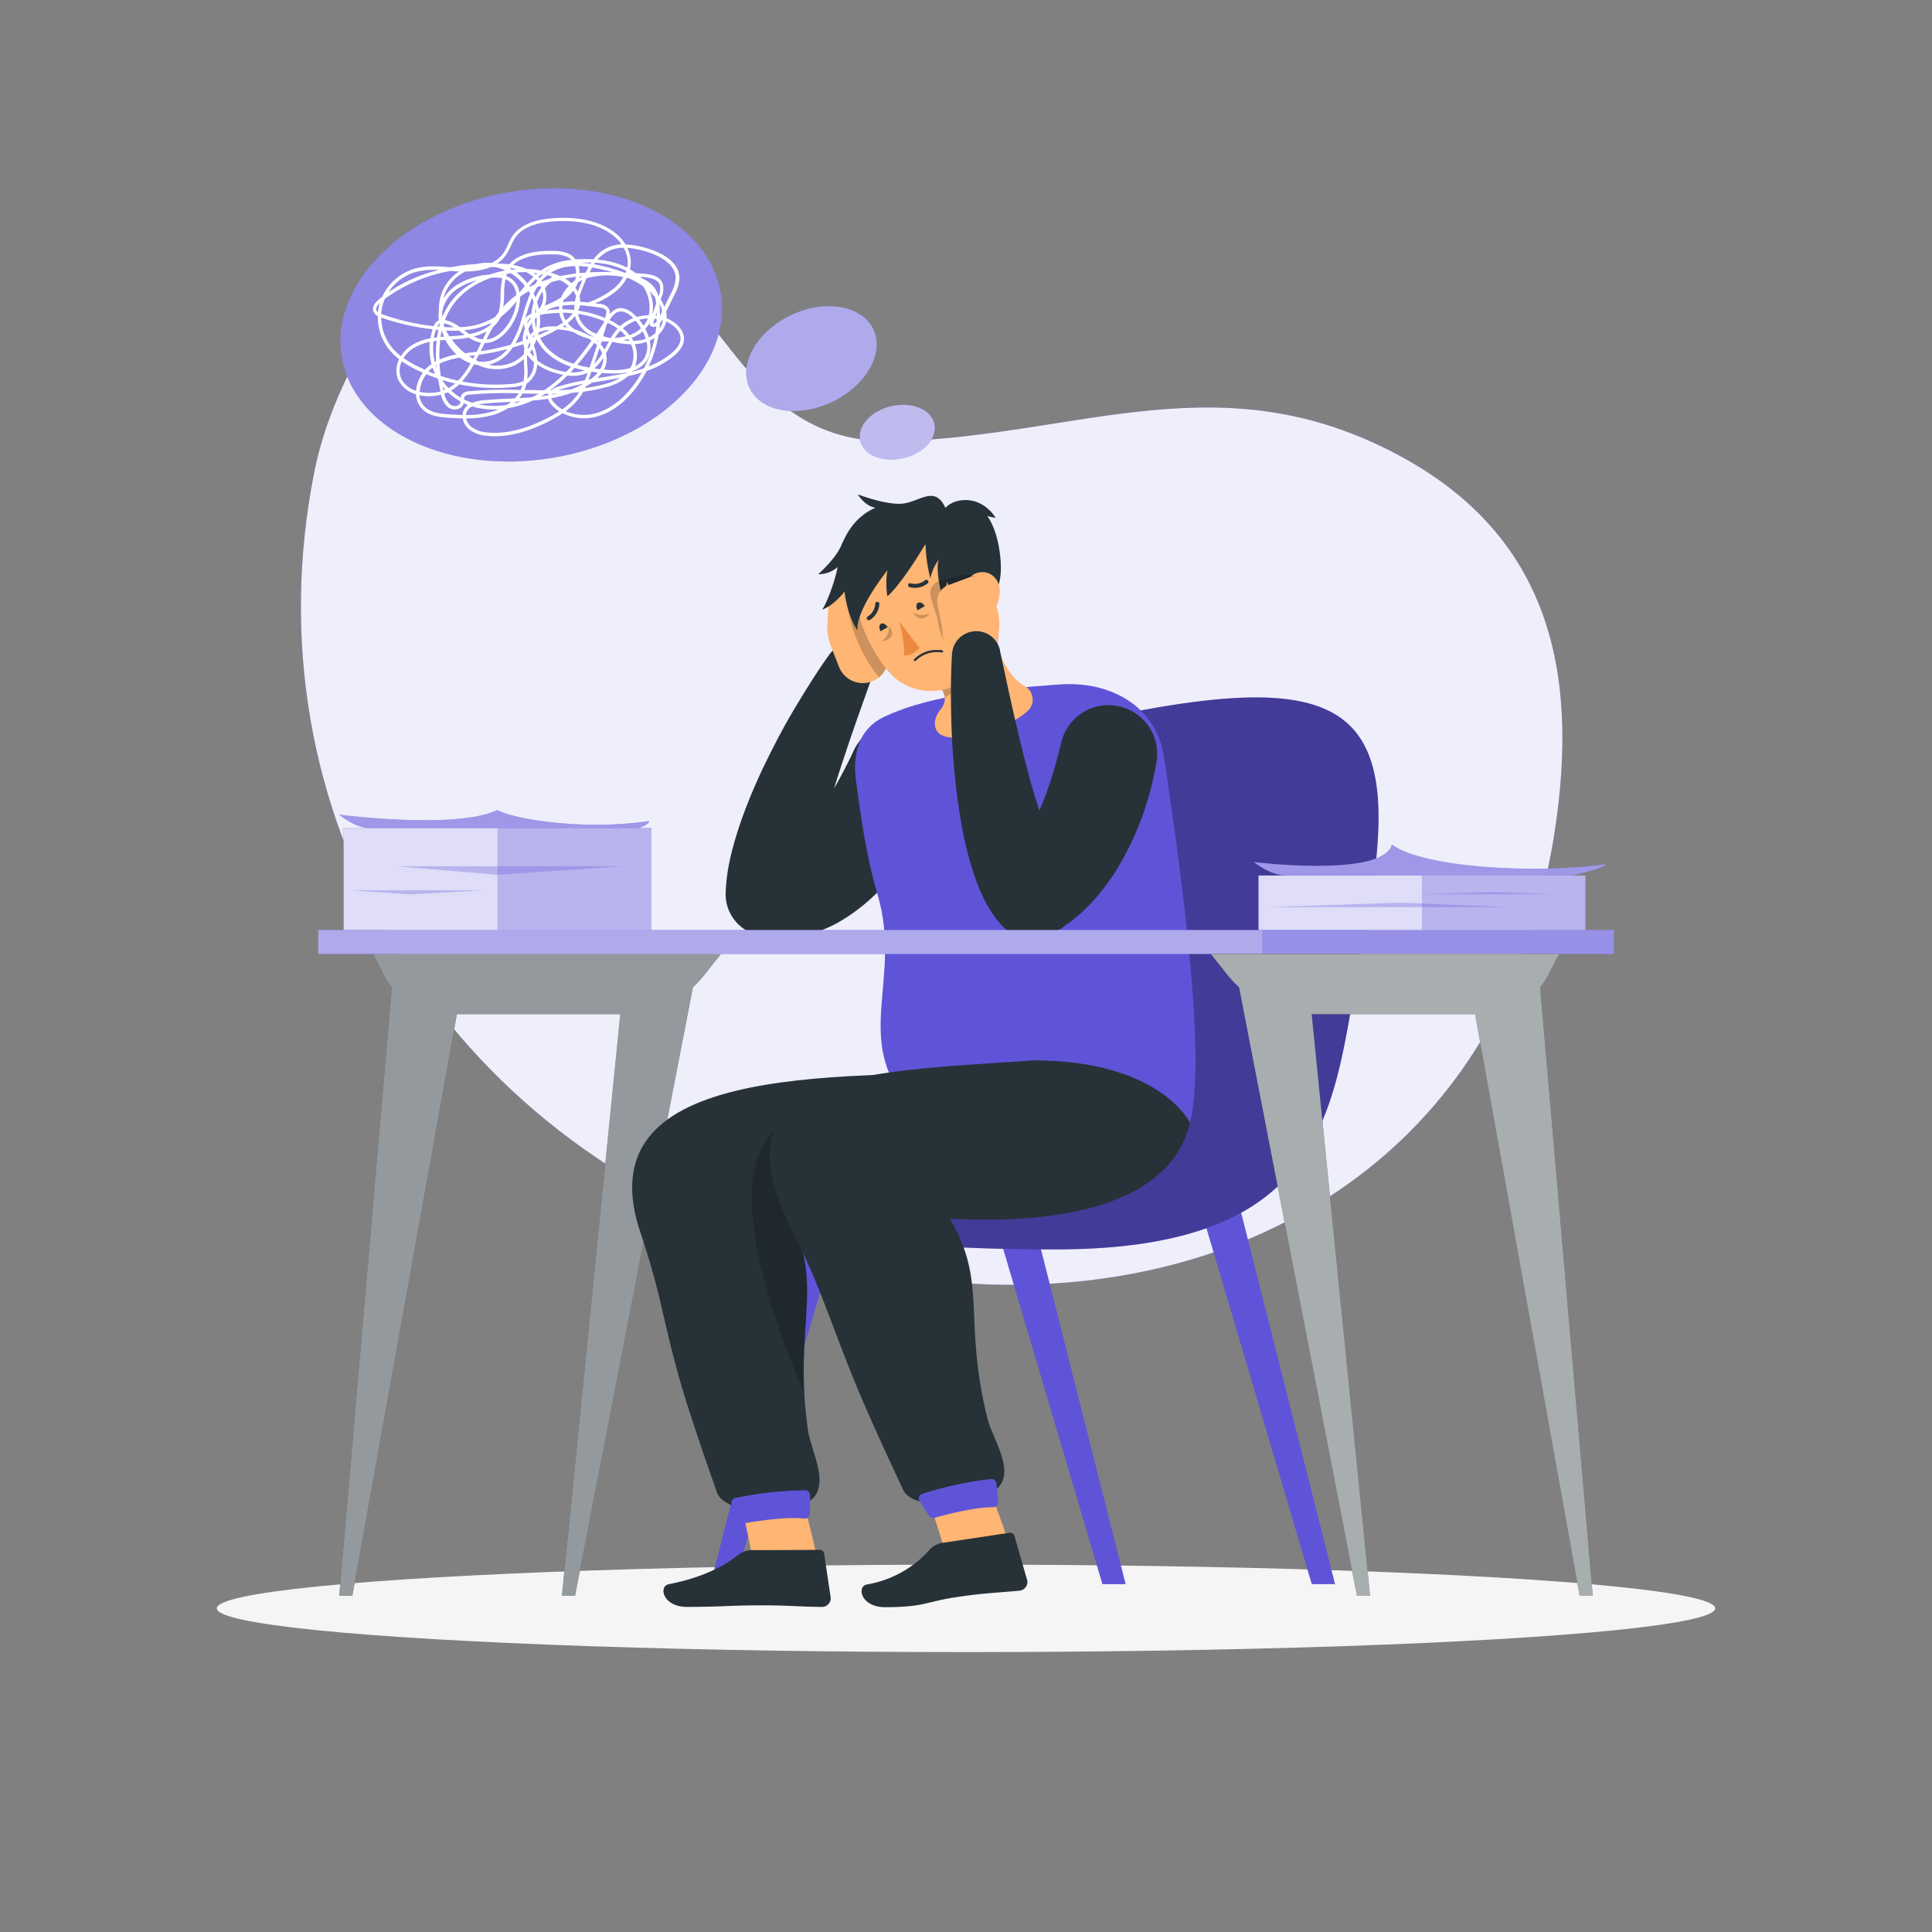 <svg xmlns="http://www.w3.org/2000/svg" viewBox="0 0 500 500"><rect x="0" y="0" width="500" height="500" fill="#808080" stroke="none"/><g id="freepik--background-simple--inject-522"><path d="M232.58,114.21c47.32-1.63,83.71-21,129.64,3.74,38.41,20.69,46.63,55.32,40.11,97.4C386.25,319.06,286.21,352.53,197.45,321.26,113.38,291.63,64,209.79,81.32,122.23c6.55-33.07,37.79-80.6,78.41-60.09C189.52,77.19,192.26,115.59,232.58,114.21Z" style="fill:#5F54D8"></path><path d="M232.58,114.21c47.32-1.63,83.71-21,129.64,3.74,38.41,20.69,46.63,55.32,40.11,97.4C386.25,319.06,286.21,352.53,197.45,321.26,113.38,291.63,64,209.79,81.32,122.23c6.55-33.07,37.79-80.6,78.41-60.09C189.52,77.19,192.26,115.59,232.58,114.21Z" style="fill:#fff;opacity:0.9"></path></g><g id="freepik--Shadow--inject-522"><ellipse id="freepik--path--inject-522" cx="250" cy="416.24" rx="193.89" ry="11.32" style="fill:#f5f5f5"></ellipse></g><g id="freepik--Thoughts--inject-522"><ellipse cx="137.47" cy="84.08" rx="49.72" ry="34.85" transform="translate(-12.19 24.34) rotate(-9.69)" style="fill:#5F54D8"></ellipse><ellipse cx="137.47" cy="84.08" rx="49.72" ry="34.85" transform="translate(-12.19 24.34) rotate(-9.69)" style="fill:#fff;opacity:0.3"></ellipse><path d="M226,85.15c3,6.19-1.8,14.63-10.64,18.86s-18.39,2.62-21.35-3.57,1.81-14.64,10.64-18.86S223,79,226,85.15Z" style="fill:#5F54D8"></path><path d="M226,85.15c3,6.19-1.8,14.63-10.64,18.86s-18.39,2.62-21.35-3.57,1.81-14.64,10.64-18.86S223,79,226,85.15Z" style="fill:#fff;opacity:0.5"></path><path d="M241.81,109.64c.86,3.71-2.75,7.71-8.05,8.93s-10.29-.8-11.14-4.52,2.75-7.71,8-8.93S241,105.92,241.81,109.64Z" style="fill:#5F54D8"></path><path d="M241.81,109.64c.86,3.71-2.75,7.71-8.05,8.93s-10.29-.8-11.14-4.52,2.75-7.71,8-8.93S241,105.92,241.81,109.64Z" style="fill:#fff;opacity:0.6"></path><path d="M128.08,112.89c-.62,0-1.24,0-1.85-.09a8.47,8.47,0,0,1-4.92-1.75,4.84,4.84,0,0,1-1.56-2.78c-1.13,0-2.26-.08-3.4-.14-2.5-.15-5.09-.43-6.91-2.11a5.7,5.7,0,0,1-1.78-4A7.06,7.06,0,0,1,103,98.13a6.29,6.29,0,0,1,.32-5.15,15.41,15.41,0,0,1-2.91-2.91,13.32,13.32,0,0,1-2.62-8.27,2.32,2.32,0,0,1-1.13-1.14c-.4-1,.11-2.12,1.44-3.21.27-.23.56-.46.84-.68a13.35,13.35,0,0,1,8.35-7.23c3-.86,6.13-.62,9.17-.38h.15a55.3,55.3,0,0,1,6.71-.83,12.46,12.46,0,0,1,3.85-.28,7.88,7.88,0,0,0,3.22-2.72,14.18,14.18,0,0,0,1.06-2,14.5,14.5,0,0,1,1.11-2.14c1.86-2.79,5.47-4.38,10.75-4.73,6.26-.4,11.33.68,15.07,3.21a12.61,12.61,0,0,1,3.55,3.59,22.9,22.9,0,0,1,5.52,1c2.53.73,8.42,2.95,8.39,7.78a10.1,10.1,0,0,1-1.35,4.35l-2.09,4.3a7.24,7.24,0,0,1,.13,1.66,9.57,9.57,0,0,1,1.16.57c1.7,1,3.46,2.79,3.32,5-.09,1.44-1,2.83-2.65,4.22a22.76,22.76,0,0,1-7,3.86,30.16,30.16,0,0,1-2.8,4.41c-2.05,2.68-5.47,6.14-10.12,7.39a12.33,12.33,0,0,1-8.81-.85c-.89.59-1.78,1.11-2.59,1.55C137.64,111.42,132.65,112.89,128.08,112.89Zm-7.44-4.62a4,4,0,0,0,1.25,2.11,7.63,7.63,0,0,0,4.42,1.55c4.88.44,10.34-1,16.24-4.19.68-.37,1.42-.79,2.16-1.27a9.54,9.54,0,0,1-2.17-1.93,3.39,3.39,0,0,1-.73-1.34c-1.31.2-2.63.35-3.95.46a26,26,0,0,1-6.46,2,14.9,14.9,0,0,1-3.34,1.59A23.72,23.72,0,0,1,120.64,108.27Zm1.56-3.08a3,3,0,0,0-1.32,1.21,2.52,2.52,0,0,0-.3,1,23.44,23.44,0,0,0,7.21-1c.41-.14.83-.3,1.26-.49A19.09,19.09,0,0,1,122.2,105.19Zm-13.65-2.9a4.75,4.75,0,0,0,1.49,3.09c1.6,1.48,4,1.73,6.36,1.87,1.11.06,2.21.12,3.3.14a3.31,3.31,0,0,1,.41-1.41,3.48,3.48,0,0,1,1-1.16c-.39-.15-.77-.31-1.14-.49l0,.13a2,2,0,0,1-1.38,1.35,2.94,2.94,0,0,1-2.65-.43,5.73,5.73,0,0,1-1.81-3.23,12.58,12.58,0,0,1-3.62.39A11.45,11.45,0,0,1,108.55,102.29Zm37.83,4.1a11.51,11.51,0,0,0,7.76.57c4.41-1.18,7.68-4.5,9.65-7.07a29.64,29.64,0,0,0,2.28-3.47q-1.74.54-3.54.93a13.91,13.91,0,0,1-5.81,2.88,42.79,42.79,0,0,1-5.78,1.14,15.71,15.71,0,0,1-1.05,1.64A16,16,0,0,1,146.38,106.39Zm-3.7-3.34a2.66,2.66,0,0,0,.54.94,8.59,8.59,0,0,0,2.29,1.94,15.72,15.72,0,0,0,3.67-3.44c.24-.32.46-.65.67-1l-1.89.18A32.76,32.76,0,0,1,142.68,103.05ZM115,101.9a5,5,0,0,0,1.51,2.79,2.1,2.1,0,0,0,1.84.29,1.18,1.18,0,0,0,.8-.76,1.55,1.55,0,0,0,.06-.31,15.14,15.14,0,0,1-2.55-1.74c-.25-.21-.49-.43-.72-.65C115.6,101.66,115.28,101.78,115,101.9Zm8.88,2.76a20.73,20.73,0,0,0,7.33.11,11.7,11.7,0,0,0,1-.75h-.31c-2.18.11-4.43.22-6.6.43A12,12,0,0,0,123.84,104.66Zm9.7-.71-.45.43c.59-.15,1.19-.31,1.77-.5Zm-13.47-.58a15.06,15.06,0,0,0,2.13.86,10.77,10.77,0,0,1,3-.65c2.18-.21,4.45-.32,6.64-.42l1.35-.07a10.79,10.79,0,0,0,1-1.29,101,101,0,0,0-12.67.33,1.76,1.76,0,0,0-1.29.48A1.45,1.45,0,0,0,120.07,103.37Zm15.15-1.55a13,13,0,0,1-.84,1.21c1.08-.06,2.16-.13,3.23-.23.62-.28,1.21-.58,1.79-.91-1.28,0-2.55,0-3.82-.06Zm-18.5-.73.46.4a13.9,13.9,0,0,0,2,1.43,1.77,1.77,0,0,1,.29-.8,2.44,2.44,0,0,1,1.91-.87,107.17,107.17,0,0,1,13.28-.32,7.44,7.44,0,0,0,.52-1.23,11.93,11.93,0,0,1-2.88.53,46.62,46.62,0,0,1-13.5-.76A11.77,11.77,0,0,1,116.72,101.09Zm24.35.81-.15.1-.92.56c.61-.07,1.21-.16,1.81-.26a2.12,2.12,0,0,1,.14-.4Zm2,0a1.12,1.12,0,0,0-.19.24l1.28-.26Zm-34.49-.5a10.4,10.4,0,0,0,2,.27,11.73,11.73,0,0,0,3.39-.36c-.21-.93-.42-2-.6-3.07l-.18-.31c-1-.34-1.93-.7-2.88-1.1a8.57,8.57,0,0,0-1.72,4.4S108.53,101.33,108.53,101.39ZM104,93.5a5.37,5.37,0,0,0-.23,4.3,6.12,6.12,0,0,0,3.91,3.34,9.24,9.24,0,0,1,1.76-4.67c-.44-.19-.86-.39-1.29-.6A28.27,28.27,0,0,1,104,93.5ZM114.54,100c.07.35.15.69.22,1l.48-.19C115,100.58,114.76,100.31,114.54,100Zm21.13.93c1.7,0,3.42.07,5.14.07a34.63,34.63,0,0,0,4.94-4,19.86,19.86,0,0,1-2.28-.56A16.74,16.74,0,0,1,139,94.34,6.09,6.09,0,0,1,136.69,99l-.42.28A9.71,9.71,0,0,1,135.67,101Zm11.18-3.77a36.67,36.67,0,0,1-4.49,3.84h.3a5.77,5.77,0,0,1,2-1,53.12,53.12,0,0,1,6.7-1.59c.25-.61.48-1.25.71-1.91A9.9,9.9,0,0,1,146.85,97.18Zm4.09,2.19a49.88,49.88,0,0,0-6.05,1.46l-.41.15c1.1,0,2.19-.09,3.29-.17a23.55,23.55,0,0,0,3.16-1.43Zm-36.5-1a13.88,13.88,0,0,0,1.63,2.1,10.37,10.37,0,0,0,1.72-1.2C116.66,99,115.54,98.68,114.44,98.34ZM151.62,100l-.2.42a41.27,41.27,0,0,0,5.06-1,16.4,16.4,0,0,0,4-1.61c-1.62.3-3.24.56-4.86.82l-2.39.38-.53.36C152.35,99.57,152,99.79,151.62,100Zm-32.05-1.28a45.69,45.69,0,0,0,12.69.64,9.4,9.4,0,0,0,3.23-.72,17.64,17.64,0,0,0,.11-4.25c0-.48,0-1-.07-1.44A9.92,9.92,0,0,1,133,94.64a11.41,11.41,0,0,1-9.28-.15,9.63,9.63,0,0,1-1.07-.21l-.35.61A21.84,21.84,0,0,1,119.57,98.72Zm-5.5-1.42a45.7,45.7,0,0,0,4.49,1.21,20.14,20.14,0,0,0,3-4.06l.24-.42A11,11,0,0,1,119,92.56a19.69,19.69,0,0,0-5.24,1.54C113.8,95.21,113.92,96.28,114.07,97.3Zm39-1.11c-.05.12-.09.25-.14.38-.2.57-.39,1.12-.6,1.66l.55-.09a10.66,10.66,0,0,0,1.83-1.72ZM136.4,92.08v.31c0,.65,0,1.3.07,2a22.49,22.49,0,0,1,0,3.67,5.77,5.77,0,0,0,1.7-4.33,8.82,8.82,0,0,1-1.62-1.77Zm19.35,4.44a9.59,9.59,0,0,1-1.17,1.34l.91-.14c2.26-.36,4.47-.71,6.61-1.17.06,0,.11-.11.17-.17a16.9,16.9,0,0,1-3.23.28C157.94,96.66,156.84,96.62,155.75,96.52Zm-44.9-.4,1.73.67c-.24-.54-.45-1.09-.64-1.64A8.23,8.23,0,0,0,110.85,96.12Zm36.8.25a8.92,8.92,0,0,0,3.65-.52l-1-.22c-.56-.13-1.09-.28-1.61-.43Q148.2,95.79,147.65,96.37ZM139,93.27a15,15,0,0,0,4.69,2.36,16.74,16.74,0,0,0,2.8.63c.44-.44.86-.9,1.28-1.36a16.61,16.61,0,0,1-6.69-4,12.92,12.92,0,0,1-2.21-3.09h0a14,14,0,0,1-.69,1.58,16.36,16.36,0,0,1,.69,2.58A8.81,8.81,0,0,1,139,93.27ZM163.69,96l-.15.2q1.61-.39,3.12-.9a30.66,30.66,0,0,0,2.73-7.84,8.07,8.07,0,0,1-1.25.71,6.6,6.6,0,0,1-.88,5.33A6.89,6.89,0,0,1,163.69,96Zm-7.41-.34c.91.07,1.83.11,2.75.11a14.85,14.85,0,0,0,4.09-.52c.08-.14.16-.28.23-.43a6.85,6.85,0,0,0-.06-5.72,25.39,25.39,0,0,1-4.82-.62l-.86,1.57c-.27.49-.54,1-.82,1.48a5.3,5.3,0,0,1,.2,1.16A5.57,5.57,0,0,1,156.28,95.68Zm-51.87-3a27.08,27.08,0,0,0,4.11,2.36c.49.24,1,.46,1.47.67a8.8,8.8,0,0,1,1.62-1.44l.07,0a16.16,16.16,0,0,1-.45-5.75,12.47,12.47,0,0,0-4.52,1.8A7.92,7.92,0,0,0,104.41,92.72Zm49.36,2.69,1.55.19a4.88,4.88,0,0,0,.79-2.84v-.08A12,12,0,0,1,153.77,95.41Zm-41-.78c.06.2.13.41.2.61,0-.23,0-.46,0-.7Zm36.63-.16,1.17.31c.65.15,1.3.29,2,.41q1-2.88,1.94-5.81c-.22-.22-.44-.43-.66-.61C152.38,90.73,150.93,92.66,149.37,94.47Zm21.06-7.83a31.71,31.71,0,0,1-2.58,8.24,21.24,21.24,0,0,0,5.91-3.41c1.49-1.23,2.25-2.41,2.32-3.6.12-1.81-1.41-3.35-2.87-4.19a8.22,8.22,0,0,0-.84-.42c0,.13-.06.27-.1.4A6.61,6.61,0,0,1,170.43,86.64Zm-6.2,2.46a7.76,7.76,0,0,1,.09,5.72,5.56,5.56,0,0,0,2.22-1.8,5.71,5.71,0,0,0,.78-4.49c-.37.12-.75.23-1.13.32A12,12,0,0,1,164.23,89.1Zm-37.85,5.33a9.8,9.8,0,0,0,6.24-.59,9.47,9.47,0,0,0,2.91-2.11,11.7,11.7,0,0,1,.15-1.51c-.05-.16-.11-.32-.15-.48a4.2,4.2,0,0,1-.14-.59c-.91.31-1.83.6-2.75.86a10,10,0,0,1-5.5,4.24A7,7,0,0,1,126.38,94.43Zm28.72-4.28c-.44,1.38-.89,2.74-1.36,4.1a13.12,13.12,0,0,0,2.09-2.79A5.42,5.42,0,0,0,155.1,90.15Zm-15.36-2.66a11.25,11.25,0,0,0,2,2.81,16,16,0,0,0,6.7,3.89,71.16,71.16,0,0,0,4.62-6c-.3-.2-.57-.38-.81-.52a13.6,13.6,0,0,1-3.86-1.65,17.75,17.75,0,0,0-4.16-.7l-.5.26C142.42,86.29,141.09,86.92,139.74,87.49Zm-27.59.85a15.41,15.41,0,0,0,.35,5.41l.33-.18a32.13,32.13,0,0,1,.15-5.35C112.7,88.25,112.43,88.29,112.15,88.34Zm11.75,5.29a7.74,7.74,0,0,0,3-.22,8.64,8.64,0,0,0,4.36-3,62.69,62.69,0,0,1-7,1.42l-.37,0-.73,1.43Zm-10-5.52a30.6,30.6,0,0,0-.19,5,20,20,0,0,1,4.39-1.32l-.41-.4A13,13,0,0,1,115.28,88Zm7.43,4.09c.36.24.72.47,1.08.67.16-.29.31-.58.46-.87l-.5.07Zm15.82-1a7.14,7.14,0,0,0,1,1.23c0-.09,0-.18,0-.27a16.81,16.81,0,0,0-.41-1.7Zm-38.51-9a12.41,12.41,0,0,0,2.44,7.37,13.88,13.88,0,0,0,2.65,2.66,8.83,8.83,0,0,1,2.5-2.62,13.59,13.59,0,0,1,5.14-2,15.69,15.69,0,0,1,.58-2.34A60.28,60.28,0,0,1,98.62,82.17Zm18.24,5.71a17.67,17.67,0,0,0,3.44,3.58c.64-.1,1.29-.18,1.94-.26l1.08-.15c.29-.58.57-1.16.85-1.73l.29-.59a8.31,8.31,0,0,1-3.17-1.33A41.64,41.64,0,0,1,116.86,87.88Zm8.54.93c-.15.29-.29.59-.44.89s-.39.8-.59,1.21a62.68,62.68,0,0,0,7.72-1.65,24.62,24.62,0,0,0,2.78-6.36l.35-1.18a51.59,51.59,0,0,1,1.93-5.7c-.11-.21-.23-.42-.36-.62a23.54,23.54,0,0,0-2,1.23c-.08.1-.16.21-.25.31a12.55,12.55,0,0,1-.95,4.79c-1.47,3.63-4.52,7.08-8.18,7.08Zm30,.33a7,7,0,0,1,1,1.37c.15-.29.31-.57.47-.86s.45-.84.69-1.26q-.54,0-1.08,0l-.76,0Zm-18.83,1a1.08,1.08,0,0,0,.08.19c.21-.31.41-.64.6-1-.08-.24-.17-.47-.25-.71A7.14,7.14,0,0,0,136.59,90.13Zm-1-6.55a26.75,26.75,0,0,1-2.24,5.31c.65-.2,1.29-.41,1.93-.63a7.4,7.4,0,0,1,.51-3.16A4.81,4.81,0,0,1,135.58,83.58Zm18.84,4.58.31.27.07-.22Zm9-.69a8.46,8.46,0,0,1,.44.77A12,12,0,0,0,166,88a7.77,7.77,0,0,0,1.1-.32,11.56,11.56,0,0,0-.77-1.91A9.5,9.5,0,0,1,163.4,87.47Zm-2.21.61a15.86,15.86,0,0,0,1.64.15c-.09-.16-.19-.32-.29-.47A13.33,13.33,0,0,1,161.19,88.08Zm-24.92-1.45a5.93,5.93,0,0,0-.12,1.33l.25-.1c.06-.12.12-.24.19-.36Zm-8.71-2c-.61,1.06-1.17,2.15-1.72,3.25,3.06-.27,5.63-3.32,6.92-6.51a12.68,12.68,0,0,0,.85-3.35,26,26,0,0,1-4.11,4.08c-.06.13-.12.25-.19.37A7.74,7.74,0,0,1,127.56,84.66Zm-5,2.47a6.25,6.25,0,0,0,2.2.75l.13,0c.34-.7.69-1.39,1-2.08a10,10,0,0,1-1.27.62A14.45,14.45,0,0,1,122.54,87.13ZM156.09,87c.67.2,1.33.36,1.95.5a15.11,15.11,0,0,1,1.66-2.3l.14-.16a15.85,15.85,0,0,0-2.55-1.49L157,84C156.7,85,156.4,86,156.09,87Zm4.45-1.42-.19.2a16.14,16.14,0,0,0-1.25,1.67A14.9,14.9,0,0,0,162,87,11.3,11.3,0,0,0,160.54,85.59Zm-47.71-.24a13.68,13.68,0,0,0-.55,2.09c.27,0,.55-.08.82-.12.1-.64.22-1.27.36-1.91Zm25.54,1.34a4.5,4.5,0,0,0-.64.67l.49-.19ZM167,85.12a12.89,12.89,0,0,1,.92,2.21,7.81,7.81,0,0,0,1.71-1.13c.09-.59.17-1.19.23-1.78a2,2,0,0,1-.64.19,1.13,1.13,0,0,1-1.05-.52l-.12-.17.26-.81a7.43,7.43,0,0,1-1.16,1.83Zm-52.66.4c-.13.56-.24,1.13-.33,1.7l.9-.08Q114.59,86.36,114.33,85.52Zm38.28,1.38q.6.15,1.2.27l0,0A8.54,8.54,0,0,1,149.23,83a7.25,7.25,0,0,1-.42-1.24,10.7,10.7,0,0,1-1.88,1.86,8,8,0,0,0,1.83,1.63,18.84,18.84,0,0,1,3.65,1.54Zm-37.18-1.35a17,17,0,0,0,.86,1.49h.08c1.29-.08,2.59-.17,3.88-.36l-.75-.55-.75-.56C117.7,85.6,116.59,85.6,115.43,85.55Zm39.76,1.16.07,0,.07-.23C155.28,86.57,155.23,86.64,155.19,86.71Zm6-1.73a11.59,11.59,0,0,1,1.69,1.75,8.61,8.61,0,0,0,3-1.76,15,15,0,0,0-1.17-1.73l-.17-.22A10.22,10.22,0,0,0,161.18,85Zm-21.87,1.59.06.13c1-.42,1.95-.86,2.9-1.33a8.15,8.15,0,0,0-2.82.64C139.4,86.2,139.36,86.38,139.31,86.57Zm-2.59-1.38c.14.48.31,1,.48,1.43a4.1,4.1,0,0,1,.63-.62l.25-.21a12.56,12.56,0,0,1-.47-2.19A8.05,8.05,0,0,0,136.72,85.19Zm-16.63.27c.46.35.92.7,1.38,1a14.51,14.51,0,0,0,2.84-.84,9.75,9.75,0,0,0,2.57-1.54l.3-.52A19.63,19.63,0,0,1,120.09,85.46Zm29.52-4.21a5.85,5.85,0,0,0,.42,1.39,7.76,7.76,0,0,0,4.32,3.74c.62-.91,1.23-1.83,1.84-2.75l.15-.5-.51-.21A27.37,27.37,0,0,0,149.61,81.25Zm21.18,2.38c0,.47-.07.94-.13,1.41a5.05,5.05,0,0,0,.76-1.61,4,4,0,0,0,.11-.5l-.23-.07,0,0A3.59,3.59,0,0,1,170.79,83.63ZM139.72,81.5c0,.29.05.57.06.86a14.36,14.36,0,0,1-.15,2.63,10,10,0,0,1,3.05-.52q.67,0,1.35,0a18.86,18.86,0,0,0,1.69-1,6.92,6.92,0,0,1-.85-2c0-.16-.08-.32-.11-.47A27.58,27.58,0,0,0,139.72,81.5Zm-1.31,1.1a12,12,0,0,0,.35,2.3,13.94,13.94,0,0,0,.14-2.51c0-.09,0-.19,0-.29C138.72,82.26,138.56,82.43,138.41,82.6Zm7.15,2c.41,0,.82.11,1.23.18a6.64,6.64,0,0,1-.56-.63ZM115,84.65q1.29.07,2.49.06a7.23,7.23,0,0,0-2.56-1h-.09s0,.09,0,.14c0,.25.11.5.17.74C115,84.57,115,84.61,115,84.65Zm.14-1.84A9.63,9.63,0,0,1,119,84.66,18.28,18.28,0,0,0,128.18,82l0,0c.27-.4.56-.79.86-1.17a17.65,17.65,0,0,0,.51-4.62A21.91,21.91,0,0,1,130,72a9.76,9.76,0,0,0-2.95-.1,24.87,24.87,0,0,0-3.14,1.37,19.31,19.31,0,0,0-5.22,3.86A17,17,0,0,0,115.16,82.81Zm-2,1.69.5,0,.18-.62a1.33,1.33,0,0,1,0-.19.51.51,0,0,0-.16.09A1.63,1.63,0,0,0,113.17,84.5Zm44.61-1.68a17,17,0,0,1,2.7,1.61,10.81,10.81,0,0,1,3.45-2.1c-1-1-2.6-2.2-4.17-1.54A5.09,5.09,0,0,0,157.78,82.82ZM98.65,81.24l.23.09a59.53,59.53,0,0,0,13.37,3.08l0,0a2.78,2.78,0,0,1,.84-1.23,2.19,2.19,0,0,1,.5-.27q-.06-.44-.09-.87a8.62,8.62,0,0,1,.07-1.43,13.72,13.72,0,0,1,.69-4.65,11.38,11.38,0,0,1,4.59-5.71c-.72,0-1.45-.09-2.16-.14A40.63,40.63,0,0,0,99.6,77.34q-.19.45-.36.93A12.13,12.13,0,0,0,98.65,81.24Zm66.81,1.51a15.88,15.88,0,0,1,1.07,1.56,6.69,6.69,0,0,0,1.12-1.9A10.85,10.85,0,0,0,165.46,82.75Zm3.57,1a.21.21,0,0,0,.11,0,1.42,1.42,0,0,0,.8-.47l0-.72-.53-.07Zm-31.52-1.55a1.87,1.87,0,0,0-.92.9,1.76,1.76,0,0,0-.14.65,10.64,10.64,0,0,1,1.06-1.46Zm8.15-1.24a1.22,1.22,0,0,0,.06.26,6.09,6.09,0,0,0,.7,1.7,9.93,9.93,0,0,0,1.79-1.82C147.36,81,146.51,80.94,145.66,80.93Zm-8-3.85c-.63,1.57-1.12,3.24-1.61,4.89l-.14.48a3.19,3.19,0,0,1,1.61-1.26c0-.23,0-.45.07-.68a11.35,11.35,0,0,1,.51-2.31C138,77.82,137.83,77.44,137.67,77.08Zm12,3.29a28.75,28.75,0,0,1,6.5,1.73l.42.18.18-.6a2.15,2.15,0,0,0,.09-1.35c-.24-.52-1-.69-1.71-.79-.92-.12-1.87-.26-2.84-.37l-.27.11-.05-.14c-.62-.07-1.25-.12-1.88-.16A6.06,6.06,0,0,1,149.66,80.37Zm11-.65c1.72,0,3.26,1.34,4.14,2.3a12,12,0,0,1,3.09-.49,9.87,9.87,0,0,0-1.44-7.45,22.31,22.31,0,0,0-3.87-2.16l-.33-.06a11.65,11.65,0,0,1-2.78,3.44A20.77,20.77,0,0,1,154,78.5l1.26.17A2.79,2.79,0,0,1,157.64,80a2.21,2.21,0,0,1,.1,1.39A4.33,4.33,0,0,1,159.42,80,3.13,3.13,0,0,1,160.7,79.72Zm-46.23.9c0,.44,0,.88.08,1.34a17.64,17.64,0,0,1,3.45-5.4,20.22,20.22,0,0,1,5.44-4,14.77,14.77,0,0,0-5.2,2.27A9.1,9.1,0,0,0,114.47,80.62Zm56.27-1.92c0,.17,0,.34,0,.5.07.85.09,1.69.09,2.53l.56-1.16A7.87,7.87,0,0,0,170.74,78.7Zm-1,2.92.27,0c0-.28,0-.57,0-.85Zm-1.55-6.19a10.36,10.36,0,0,1,.66,6.07l1-3a10.09,10.09,0,0,0-.3-1.59c-.14-.18-.3-.36-.46-.54S168.48,75.72,168.17,75.43Zm-29.59,4.46c0,.24-.08.48-.11.73l0,.27.28-.07h0A9,9,0,0,0,138.58,79.89ZM98.27,78.42c-.53.51-1.11,1.25-.84,1.91a1.08,1.08,0,0,0,.38.47A13,13,0,0,1,98.27,78.42Zm46.41.81a14.69,14.69,0,0,0-2.31.64c-.34.13-.68.29-1,.46a30.74,30.74,0,0,1,3.32-.27A5.75,5.75,0,0,1,144.68,79.23Zm.86.82c1,0,2.06.07,3.08.18a9.67,9.67,0,0,1,.07-1.31,21.6,21.6,0,0,0-3.12.17A7.7,7.7,0,0,0,145.54,80.05ZM139,78.21a14,14,0,0,1,.47,1.8l.24-.32a5,5,0,0,0,.66-4.21A12.69,12.69,0,0,0,139,78.21Zm32-.7a9.32,9.32,0,0,1,.94,1.9l1.66-3.4a9.79,9.79,0,0,0,1.26-4c0-4.23-5.43-6.26-7.77-6.94a22.56,22.56,0,0,0-4.76-.93,8.32,8.32,0,0,1,.91,3.56,7.34,7.34,0,0,1-.21,2,12.65,12.65,0,0,1,1.52,1l1.85.12c1.82.12,4.33.52,5.09,2.51a5.18,5.18,0,0,1-.28,3.53ZM130.8,72.27a20.6,20.6,0,0,0-.33,3.92,30.67,30.67,0,0,1-.2,3.18,23,23,0,0,1,3.36-3,4.74,4.74,0,0,0-1.76-3.51A4.48,4.48,0,0,0,130.8,72.27ZM141,74.61a6.32,6.32,0,0,1,0,4.47A23.76,23.76,0,0,0,145.21,77a9.6,9.6,0,0,1,2-3,10.39,10.39,0,0,0-2.36-1.53c-.72.16-1.47.36-2.22.58A11.75,11.75,0,0,0,141,74.61Zm3.78,3.64-.17.1.16,0Zm5.36-.15c.68,0,1.35.11,2,.18a22.7,22.7,0,0,0,6.75-3.65,10.9,10.9,0,0,0,2.42-2.93,20.17,20.17,0,0,0-9.52.31c-.25.57-.49,1.16-.73,1.75-.39,1-.78,2-1.07,3a5.31,5.31,0,0,1,.14,1.07Zm-4.25-.55c-.08.21-.14.42-.2.63a22.83,22.83,0,0,1,3.09-.14c.08-.43.19-.87.31-1.31a5.18,5.18,0,0,0-.72-1.5A11.36,11.36,0,0,1,145.93,77.55Zm-25.41-7.3a10.76,10.76,0,0,0-5.41,6,8.36,8.36,0,0,0-.3,1,10.75,10.75,0,0,1,2.92-3.15,18.17,18.17,0,0,1,8.52-3l.56-.06a25.64,25.64,0,0,1,3.82-1l.06-.11,0,0a10.54,10.54,0,0,0-1.54-.57c-.3-.09-.61-.16-.92-.22H127A17.51,17.51,0,0,1,120.52,70.25ZM138.12,76c.16.32.31.64.45,1a12.67,12.67,0,0,1,1.48-2.54c-.07-.16-.15-.31-.23-.47l-.81.34A17.13,17.13,0,0,0,138.12,76Zm32.21.46a1.71,1.71,0,0,0,.11.14,4.53,4.53,0,0,0,.29-2.92c-.58-1.53-2.75-1.85-4.33-2l-.7,0L166,72a7.47,7.47,0,0,1,3.58,2.76A6.94,6.94,0,0,1,170.33,76.46Zm-39.31-5a5.15,5.15,0,0,1,3.4,4.26c.46-.56.93-1.13,1.41-1.69a13.72,13.72,0,0,0-3.62-3.31c-.32,0-.65.09-1,.15C131.16,71,131.09,71.22,131,71.42Zm-18.89-1.6a16.76,16.76,0,0,0-4.64.56,12.46,12.46,0,0,0-6.94,5.18,40.31,40.31,0,0,1,12.93-5.71Q112.81,69.82,112.13,69.82Zm35.71,4.7a8.94,8.94,0,0,0-.8,1,8,8,0,0,0,.8-1Zm1.09-.06a7,7,0,0,1,.61,1c.24-.67.49-1.33.76-2l.39-1a10.09,10.09,0,0,0-1.15.64A7.24,7.24,0,0,1,148.93,74.46ZM137.57,75l0,.06.05-.11ZM137,74c.05.07.1.14.14.21.44-.22.87-.43,1.3-.62.2-.32.4-.62.62-.91-.12-.15-.25-.3-.38-.44C138.05,72.82,137.49,73.42,137,74Zm3.68-.39,0,0,.06-.07Zm-7.06-3.09a14.6,14.6,0,0,1,2.84,2.77c.51-.57,1-1.12,1.58-1.65a3.4,3.4,0,0,0-.3-.23,9.38,9.38,0,0,0-1.61-1A23.31,23.31,0,0,0,133.57,70.55Zm12.6,1.55a11.3,11.3,0,0,1,1.67,1.21,9.78,9.78,0,0,1,.95-.75c.08-.3.15-.6.2-.9-.61.08-1.21.16-1.81.26Zm-6.07.63.09.14c.68-.25,1.34-.48,2-.68q.36-.3.75-.57l-.09,0c-.41-.13-.83-.25-1.25-.36A10.57,10.57,0,0,0,140.1,72.73Zm-.82-1,.28.33a9.35,9.35,0,0,1,1-1l-.33-.07Q139.73,71.29,139.28,71.68Zm10.61-.12c0,.12,0,.23,0,.35a6.65,6.65,0,0,1,.66-.32l.24-.11Zm-7.37-1,.59.18a15.37,15.37,0,0,1,1.84.7c.72-.16,1.42-.29,2.09-.4s1.35-.21,2-.29a5.61,5.61,0,0,0-.14-1.42,3,3,0,0,0-.13-.47A11.9,11.9,0,0,0,142.52,70.58Zm-12.69.53.35.07c0-.06,0-.11,0-.16Zm8.22-.5.16.12.43.34.4-.34C138.71,70.69,138.38,70.64,138.05,70.61Zm11.66-1.73a2.29,2.29,0,0,1,.07.28,6.91,6.91,0,0,1,.16,1.51l1.6-.13c.24-.5.48-1,.74-1.45A24,24,0,0,0,149.71,68.88Zm13.12,1.74h.1l-.09-.06Zm-1.26-.07.33,0c.06-.15.11-.3.16-.44A20.66,20.66,0,0,0,154,68l-.26.39c.92.16,1.79.36,2.6.55A45.72,45.72,0,0,1,161.57,70.55Zm-8.36-1.32c-.23.4-.45.82-.66,1.25,1.94-.1,3.89-.11,5.83-.06-.78-.22-1.54-.42-2.27-.59C155.1,69.58,154.13,69.38,153.21,69.23Zm-12,1,.18,0,0,0a10.68,10.68,0,0,1,1.31-.83q-.48.23-1,.48C141.58,70,141.4,70.13,141.21,70.25Zm-4.93-.64A25.78,25.78,0,0,1,140,70a13.35,13.35,0,0,1,1.35-.85,17.52,17.52,0,0,1,6.5-1.9,3.7,3.7,0,0,0-.89-.69,7.82,7.82,0,0,0-3.49-.71c-3.59-.15-8.07.26-10.68,2.73A14.59,14.59,0,0,1,136.28,69.61ZM132,69.53l.44.25q.63-.07,1.26-.12c-.52-.12-1-.22-1.58-.3Zm22.65-2.32a21.05,21.05,0,0,1,7.67,2.05,7.14,7.14,0,0,0,.14-1.51,7.85,7.85,0,0,0-1.05-3.62,9,9,0,0,0-4.06.9A8.52,8.52,0,0,0,154.62,67.21Zm-26,1a30.21,30.21,0,0,1,3.11.2c2.75-3.11,7.79-3.62,11.79-3.46a8.75,8.75,0,0,1,3.87.82,4.61,4.61,0,0,1,1.52,1.36c.77-.05,1.48-.07,2.13-.08q1.31,0,2.52.06a9.88,9.88,0,0,1,3.37-2.89,9.63,9.63,0,0,1,3.9-1,11.68,11.68,0,0,0-3-2.87c-3.58-2.43-8.46-3.46-14.53-3.06-5,.32-8.37,1.78-10.07,4.34a15.24,15.24,0,0,0-1.05,2,14.5,14.5,0,0,1-1.11,2.14A8.29,8.29,0,0,1,128.61,68.23Zm21-.24a23.79,23.79,0,0,1,3.19.28c.06-.1.12-.2.19-.3-.63,0-1.27,0-1.92,0C150.59,68,150.1,68,149.58,68Z" style="fill:#fff"></path></g><g id="freepik--Character--inject-522"><path d="M96.52,246.89l2.76,5.35a18.48,18.48,0,0,0,2.13,3.26L87.79,413h3.4l27.06-150.54h42.29L145.42,413h3.4l30.51-157.5a28.62,28.62,0,0,0,3-3.26l4.25-5.35Z" style="fill:#263238"></path><path d="M96.52,246.89l2.76,5.35a18.48,18.48,0,0,0,2.13,3.26L87.79,413h3.4l27.06-150.54h42.29L145.42,413h3.4l30.51-157.5a28.62,28.62,0,0,0,3-3.26l4.25-5.35Z" style="fill:#fff;opacity:0.5"></path><polygon points="291.32 409.97 285.3 409.97 255.56 309.49 265.91 309.49 291.32 409.97" style="fill:#5F54D8"></polygon><polygon points="183.9 409.97 189.92 409.97 219.66 309.49 209.31 309.49 183.9 409.97" style="fill:#5F54D8"></polygon><polygon points="345.51 409.97 339.49 409.97 309.75 309.49 320.11 309.49 345.51 409.97" style="fill:#5F54D8"></polygon><path d="M283.65,186.2c-37.75,8.12-38.39,57.56-34.57,89.82a22.59,22.59,0,0,1-22.42,25.29H189.51a5.61,5.61,0,0,0-2.34,10.7c12.21,5.61,36.72,11.34,85.89,11.34,74.79,0,71.75-40.44,79.67-79.59C365.12,182.58,350.84,171.75,283.65,186.2Z" style="fill:#5F54D8"></path><path d="M283.65,186.2c-37.75,8.12-38.39,57.56-34.57,89.82a22.59,22.59,0,0,1-22.42,25.29H189.51a5.61,5.61,0,0,0-2.34,10.7c12.21,5.61,36.72,11.34,85.89,11.34,74.79,0,71.75-40.44,79.67-79.59C365.12,182.58,350.84,171.75,283.65,186.2Z" style="opacity:0.3"></path><path d="M237.8,188.21A12.59,12.59,0,0,0,221,194.14l-.33.7-.47,1-.57,1.15-1.2,2.35c-.83,1.56-1.65,3.13-2.54,4.63l0,0c.69-2.31,1.44-4.63,2.21-6.94s1.6-4.85,2.45-7.27c1.65-4.83,3.44-9.74,5.11-14.51l.06-.16a6.29,6.29,0,0,0-11.05-5.75c-3.21,4.48-6,9-8.79,13.62s-5.29,9.41-7.7,14.32a145.07,145.07,0,0,0-6.47,15.4c-.92,2.72-1.79,5.52-2.51,8.5a49.48,49.48,0,0,0-1.4,9.82,10.85,10.85,0,0,0,8.88,11.1l.82.15a27.65,27.65,0,0,0,10.46-.13,31.93,31.93,0,0,0,9-3.41,47.75,47.75,0,0,0,12.44-10.29,64.27,64.27,0,0,0,4.54-5.69c1.37-1.93,2.68-3.86,3.85-5.85s2.31-4,3.32-6c.51-1,1-2.05,1.49-3.11l.69-1.61.75-1.82A12.62,12.62,0,0,0,237.8,188.21Z" style="fill:#263238"></path><path d="M214.4,156.63l-.27,5a14,14,0,0,0,1,5.83l2,5.13a6.63,6.63,0,0,0,5.73,4.18h0a6.59,6.59,0,0,0,7-5.89,25.86,25.86,0,0,0-.69-7.64l-.56-6.35a4.41,4.41,0,0,0-4.07-4l-5.41-.41A4.43,4.43,0,0,0,214.4,156.63Z" style="fill:#ffb573"></path><path d="M229.18,163.23l-.56-6.34a4.42,4.42,0,0,0-4.06-4l-5.24-.4c-.59,8.18,3.6,17.28,8.19,22.8a6.4,6.4,0,0,0,2.35-4.41A25.62,25.62,0,0,0,229.18,163.23Z" style="opacity:0.2"></path><path d="M274.19,177.14c-14.44,1.08-32.52,2.26-45.49,8.43-6.4,3.05-8.12,9.46-7.17,16.49,1.51,11.16,2.81,20.07,5.59,29.49,6.44,21.73-6.47,37.29,8,54.12,6.35,7.22,45.28,14,72.85,4.94,4-16.45-1.17-57.36-6.7-94.6C299.34,182.86,287.46,176.15,274.19,177.14Z" style="fill:#5F54D8"></path><path d="M256.27,159.65c.7,6.12,3.73,15.1,8.91,17.9a4,4,0,0,1,.73,6.5c-3.05,2.67-7.76,5-14.08,6.31-8.24,1.68-10-.81-9.88-3.37a6,6,0,0,1,1.44-3.34c2.66-3.28,0-5.83-1.65-7.75Z" style="fill:#ffb573"></path><path d="M252.57,168.88a10.09,10.09,0,0,0-.54-1l-10.28,8.05c1,1.25,2.56,2.78,2.75,4.59C249.81,177.33,254.13,172.2,252.57,168.88Z" style="opacity:0.2"></path><path d="M188.51,379.91c2-2.05,14.72-6,14.72-6a252,252,0,0,1,8.24,29.24L195,404.83S192.27,388.14,188.51,379.91Z" style="fill:#ffb573"></path><path d="M261.35,277.62c-47.63.68-110.31-1.87-95.55,41.54,6.32,18.58,5.81,25.41,13.2,47.92,3.18,9.69,4.26,12.54,6.57,19.25,2.53,6,17.69,4.9,23.29,2.55,6.73-3.58,1-13.25.25-18.69-3.83-26.56,4.12-36.71-4.24-54.12,15.2,2.2,57.93.66,64.29-25.46C269.16,290.61,277.92,280.2,261.35,277.62Z" style="fill:#263238"></path><path d="M189.45,389.53l2,4a1.25,1.25,0,0,0,1.33.67c2.7-.47,10.74-1.76,15.42-1.19a1.26,1.26,0,0,0,1.39-1.17c.09-1.58.07-3.63.05-4.92a1.27,1.27,0,0,0-1.26-1.23,91.55,91.55,0,0,0-18.12,2A1.26,1.26,0,0,0,189.45,389.53Z" style="fill:#5F54D8"></path><path d="M215,413.61,213.28,402a1.16,1.16,0,0,0-1.22-.89l-16.89.07a6.23,6.23,0,0,0-3.84,1c-3.8,3.14-9.69,6.15-18.25,7.81-2.71.53-1.56,5.91,4.79,5.88,10.5-.05,10.06-.38,19-.41,7.66,0,9.58.35,15.66.41A2.3,2.3,0,0,0,215,413.61Z" style="fill:#263238"></path><path d="M250.4,143.59c4.47,10.24,7.61,16,5.22,24-3.58,12.09-18.1,14.81-25.53,6.35-6.68-7.62-12.87-23.1-5.22-32.78C232.41,131.64,245.93,133.34,250.4,143.59Z" style="fill:#ffb573"></path><path d="M242.18,168.21a10.64,10.64,0,0,1,1.65.09.28.28,0,0,1,.24.33.27.27,0,0,1-.32.24A7.76,7.76,0,0,0,237,171a.29.29,0,0,1-.41,0,.28.28,0,0,1,0-.4A8.08,8.08,0,0,1,242.18,168.21Z" style="fill:#263238"></path><path d="M237.57,156c-.51.29-.55,1.16-.1,1.94l1.84-1.07C238.86,156.09,238.08,155.7,237.57,156Z" style="fill:#263238"></path><path d="M228,161.43c-.51.29-.56,1.16-.1,1.94l1.84-1.07C229.23,161.52,228.46,161.13,228,161.43Z" style="fill:#263238"></path><path d="M235.07,151.14a.53.53,0,0,1,.55-.19,4.17,4.17,0,0,0,3.74-.75.53.53,0,0,1,.75,0,.53.53,0,0,1,0,.75,5.24,5.24,0,0,1-4.72,1,.53.53,0,0,1-.38-.64A.56.56,0,0,1,235.07,151.14Z" style="fill:#263238"></path><path d="M226.75,155.84a.48.48,0,0,1,.35-.09.53.53,0,0,1,.48.57,5.23,5.23,0,0,1-2.48,4.14.53.53,0,0,1-.71-.22.52.52,0,0,1,.21-.71,4.18,4.18,0,0,0,1.92-3.3A.54.54,0,0,1,226.75,155.84Z" style="fill:#263238"></path><path d="M230.09,162a4.63,4.63,0,0,1-1.93,4C232.82,165.24,230.09,162,230.09,162Z" style="opacity:0.2"></path><path d="M236.31,158.54a4.62,4.62,0,0,0,4.39.1C238.16,161.85,236.31,158.54,236.31,158.54Z" style="opacity:0.2"></path><path d="M258.85,143.93c-.5-4.62-1.72-8.07-3.34-10.41a12.18,12.18,0,0,0,2.17.48c-4.12-6.25-10.84-5.08-13-2.55-2.63-5.75-6.35-1.91-10.58-1.18S222,127.94,222,127.94s1.73,3,4.55,3.46c-5.47,2.47-7.49,6.72-8.94,10s-5.85,7.21-5.85,7.21a7.5,7.5,0,0,0,5-1.84c-.55,3.34-2.86,9.57-4,11,3-1,5.81-4.67,5.81-4.67s.54,6,3.36,10.06c-.58-5.19,7.73-15.58,7.73-15.58a20.59,20.59,0,0,0,0,6.73c3.75-3.17,9.86-13.55,9.86-13.55a39.08,39.08,0,0,0,1.27,8.93,12.29,12.29,0,0,1,2.14-4.83c-1.1,3.72,1.7,12.32,1.7,12.32a26.64,26.64,0,0,1,.43-6.71c.79,2.56,5.64,5.38,7.63,5.67C252.67,156.16,260.26,156.75,258.85,143.93Zm-14.13-12.48Z" style="fill:#263238"></path><path d="M258.75,153.25a10.34,10.34,0,0,1-3.42,7.1c-2.72,2.39-5.64.34-6.19-3-.5-3.05.31-8,3.66-9.05S258.91,149.91,258.75,153.25Z" style="fill:#ffb573"></path><path d="M232.74,160.89s1.51,5.39,1.22,8.75c2.19.23,4-1.94,4-1.94Z" style="fill:#ed893e"></path><path d="M227.24,316.21c-.58-6.61-1.42-13.22-2.54-19.76a29.12,29.12,0,0,0-2.86-8.57c-32-4.26-34.83,22.34-13.68,72.91-1.12-19.86,4-29.53-3.28-44.72A97.67,97.67,0,0,0,227.24,316.21Z" style="opacity:0.2"></path><path d="M255,151.66l2.13,4.43a12,12,0,0,1,1.24,5.41l-.11,5a5.2,5.2,0,0,1-4.16,4.87h0a8.43,8.43,0,0,1-9.22-3.91,22.75,22.75,0,0,1-2.17-7l-1.81-5.8a3.4,3.4,0,0,1,2.56-4.4l5.25-1.42A5.64,5.64,0,0,1,255,151.66Z" style="opacity:0.2"></path><path d="M256.22,152.25l1.64,4.73a13.67,13.67,0,0,1,.71,5.85l-.53,5.5a6.61,6.61,0,0,1-4.34,5.6h0a6.59,6.59,0,0,1-8.39-3.71,25.6,25.6,0,0,1-1.46-7.53l-1.22-6.26a4.42,4.42,0,0,1,2.79-5l5.09-1.89A4.42,4.42,0,0,1,256.22,152.25Z" style="fill:#ffb573"></path><path d="M289.93,182.87A12.57,12.57,0,0,0,274.68,192l-.25,1-.46,1.88L273.4,197c-.41,1.45-.81,2.91-1.28,4.35-.89,2.88-1.95,5.66-3.06,8.29l-.06.14c-1.11-3.35-2.14-6.84-3.06-10.39-.68-2.51-1.33-5.06-1.93-7.62s-1.24-5.14-1.81-7.74c-1.18-5.16-2.28-10.46-3.4-15.6l0-.15a6.29,6.29,0,0,0-12.42,1c-.34,5.68-.33,11.16-.19,16.76s.53,11.16,1.14,16.79c.3,2.82.71,5.65,1.17,8.5s1,5.74,1.75,8.66a73,73,0,0,0,2.8,9,40.54,40.54,0,0,0,2.24,4.86,29.81,29.81,0,0,0,3.69,5.34,11,11,0,0,0,14.1,2.07l.68-.43a44.21,44.21,0,0,0,5.86-4.41,47.15,47.15,0,0,0,4.79-5,63.93,63.93,0,0,0,3.93-5.33c1.17-1.83,2.21-3.67,3.19-5.53a62,62,0,0,0,2.63-5.62c.78-1.89,1.53-3.78,2.15-5.7s1.22-3.83,1.7-5.79c.24-1,.49-2,.69-3L299,199l.3-1.76A12.61,12.61,0,0,0,289.93,182.87Z" style="fill:#263238"></path><path d="M236.08,379c1.75-2.24,14-7.43,14-7.43a252.22,252.22,0,0,1,11.15,28.26l-16.22,3.31S240.66,386.83,236.08,379Z" style="fill:#ffb573"></path><path d="M267.46,274.43c-46.81,3.19-83,3.29-62.36,44.23,8.84,17.52,10.59,26.91,20.22,48.55,4.14,9.32,5.51,12.05,8.48,18.5,3.13,5.73,18.1,3.08,23.43.18,6.33-4.25-.31-13.29-1.64-18.62-6.49-26,.13-35.29-9.79-51.86,15.33.79,55.83,1.32,62.19-24.8C308,290.61,300.37,274.43,267.46,274.43Z" style="fill:#263238"></path><path d="M238,388.49l2.43,3.8a1.26,1.26,0,0,0,1.4.53c2.63-.74,10.5-2.83,15.22-2.75a1.25,1.25,0,0,0,1.26-1.3c-.07-1.58-.29-3.62-.45-4.89a1.25,1.25,0,0,0-1.38-1.1,90.5,90.5,0,0,0-17.82,3.84A1.25,1.25,0,0,0,238,388.49Z" style="fill:#5F54D8"></path><path d="M265.88,409.12l-3.37-11.73a1.14,1.14,0,0,0-1.34-.7l-16.7,2.52a6.18,6.18,0,0,0-3.65,1.58,27.85,27.85,0,0,1-16.48,9.27c-2.7.53-1.55,5.91,4.79,5.88,10.51-.05,10.05-1.39,18.91-2.68,6.7-1,9.54-1,15.6-1.58A2.29,2.29,0,0,0,265.88,409.12Z" style="fill:#263238"></path><rect x="82.35" y="240.68" width="335.29" height="6.2" transform="translate(500 487.57) rotate(180)" style="fill:#5F54D8"></rect><rect x="82.35" y="240.68" width="335.29" height="6.2" transform="translate(500 487.57) rotate(180)" style="fill:#fff;opacity:0.5"></rect><rect x="326.7" y="240.68" width="90.95" height="6.2" transform="translate(744.34 487.57) rotate(180)" style="fill:#5F54D8;opacity:0.3"></rect><path d="M408.81,413h3.4L398.59,255.5a18.12,18.12,0,0,0,2.13-3.26l2.76-5.35H313.37l4.25,5.35a27.8,27.8,0,0,0,3.05,3.26L351.18,413h3.4L339.46,262.46h42.29Z" style="fill:#263238"></path><path d="M408.81,413h3.4L398.59,255.5a18.12,18.12,0,0,0,2.13-3.26l2.76-5.35H313.37l4.25,5.35a27.8,27.8,0,0,0,3.05,3.26L351.18,413h3.4L339.46,262.46h42.29Z" style="fill:#fff;opacity:0.6"></path></g><g id="freepik--Papers--inject-522"><rect x="88.93" y="214.31" width="79.62" height="26.38" style="fill:#5F54D8"></rect><rect x="88.93" y="214.31" width="79.62" height="26.38" style="fill:#fff;opacity:0.8"></rect><rect x="128.74" y="214.31" width="39.81" height="26.38" style="fill:#5F54D8;opacity:0.3"></rect><polygon points="102.48 224.19 128.65 226.39 161.23 224.19 102.48 224.19" style="fill:#5F54D8;opacity:0.3"></polygon><polygon points="90.89 230.41 106.11 231.46 125.05 230.41 90.89 230.41" style="fill:#5F54D8;opacity:0.3"></polygon><path d="M128.74,209.64c-10.7,5.12-40.95,1.19-40.95,1.19s4,3.48,7.92,3.48h69.64s2.65-.89,2.65-1.83C150.25,215.13,132.22,211.74,128.74,209.64Z" style="fill:#5F54D8"></path><path d="M128.74,209.64c-10.7,5.12-40.95,1.19-40.95,1.19s4,3.48,7.92,3.48h69.64s2.65-.89,2.65-1.83C150.25,215.13,132.22,211.74,128.74,209.64Z" style="fill:#fff;opacity:0.4"></path><rect x="325.71" y="226.58" width="84.58" height="14.1" style="fill:#5F54D8"></rect><rect x="325.71" y="226.58" width="84.58" height="14.1" style="fill:#fff;opacity:0.8"></rect><rect x="367.99" y="226.58" width="42.29" height="14.1" style="fill:#5F54D8;opacity:0.3"></rect><polygon points="390.19 234.78 362.39 233.6 327.78 234.78 390.19 234.78" style="fill:#5F54D8;opacity:0.3"></polygon><polygon points="402.5 231.44 386.33 230.88 366.21 231.44 402.5 231.44" style="fill:#5F54D8;opacity:0.3"></polygon><path d="M360.23,218.58c-2.46,8.66-35.74,4.52-35.74,4.52s4.23,3.48,8.41,3.48h74s8.76-2,8.76-2.94C396.78,226.3,368,224.43,360.23,218.58Z" style="fill:#5F54D8"></path><g style="opacity:0.4"><path d="M360.23,218.58c-2.46,8.66-35.74,4.52-35.74,4.52s4.23,3.48,8.41,3.48h74s8.76-2,8.76-2.94C396.78,226.3,368,224.43,360.23,218.58Z" style="fill:#fff"></path></g></g></svg>